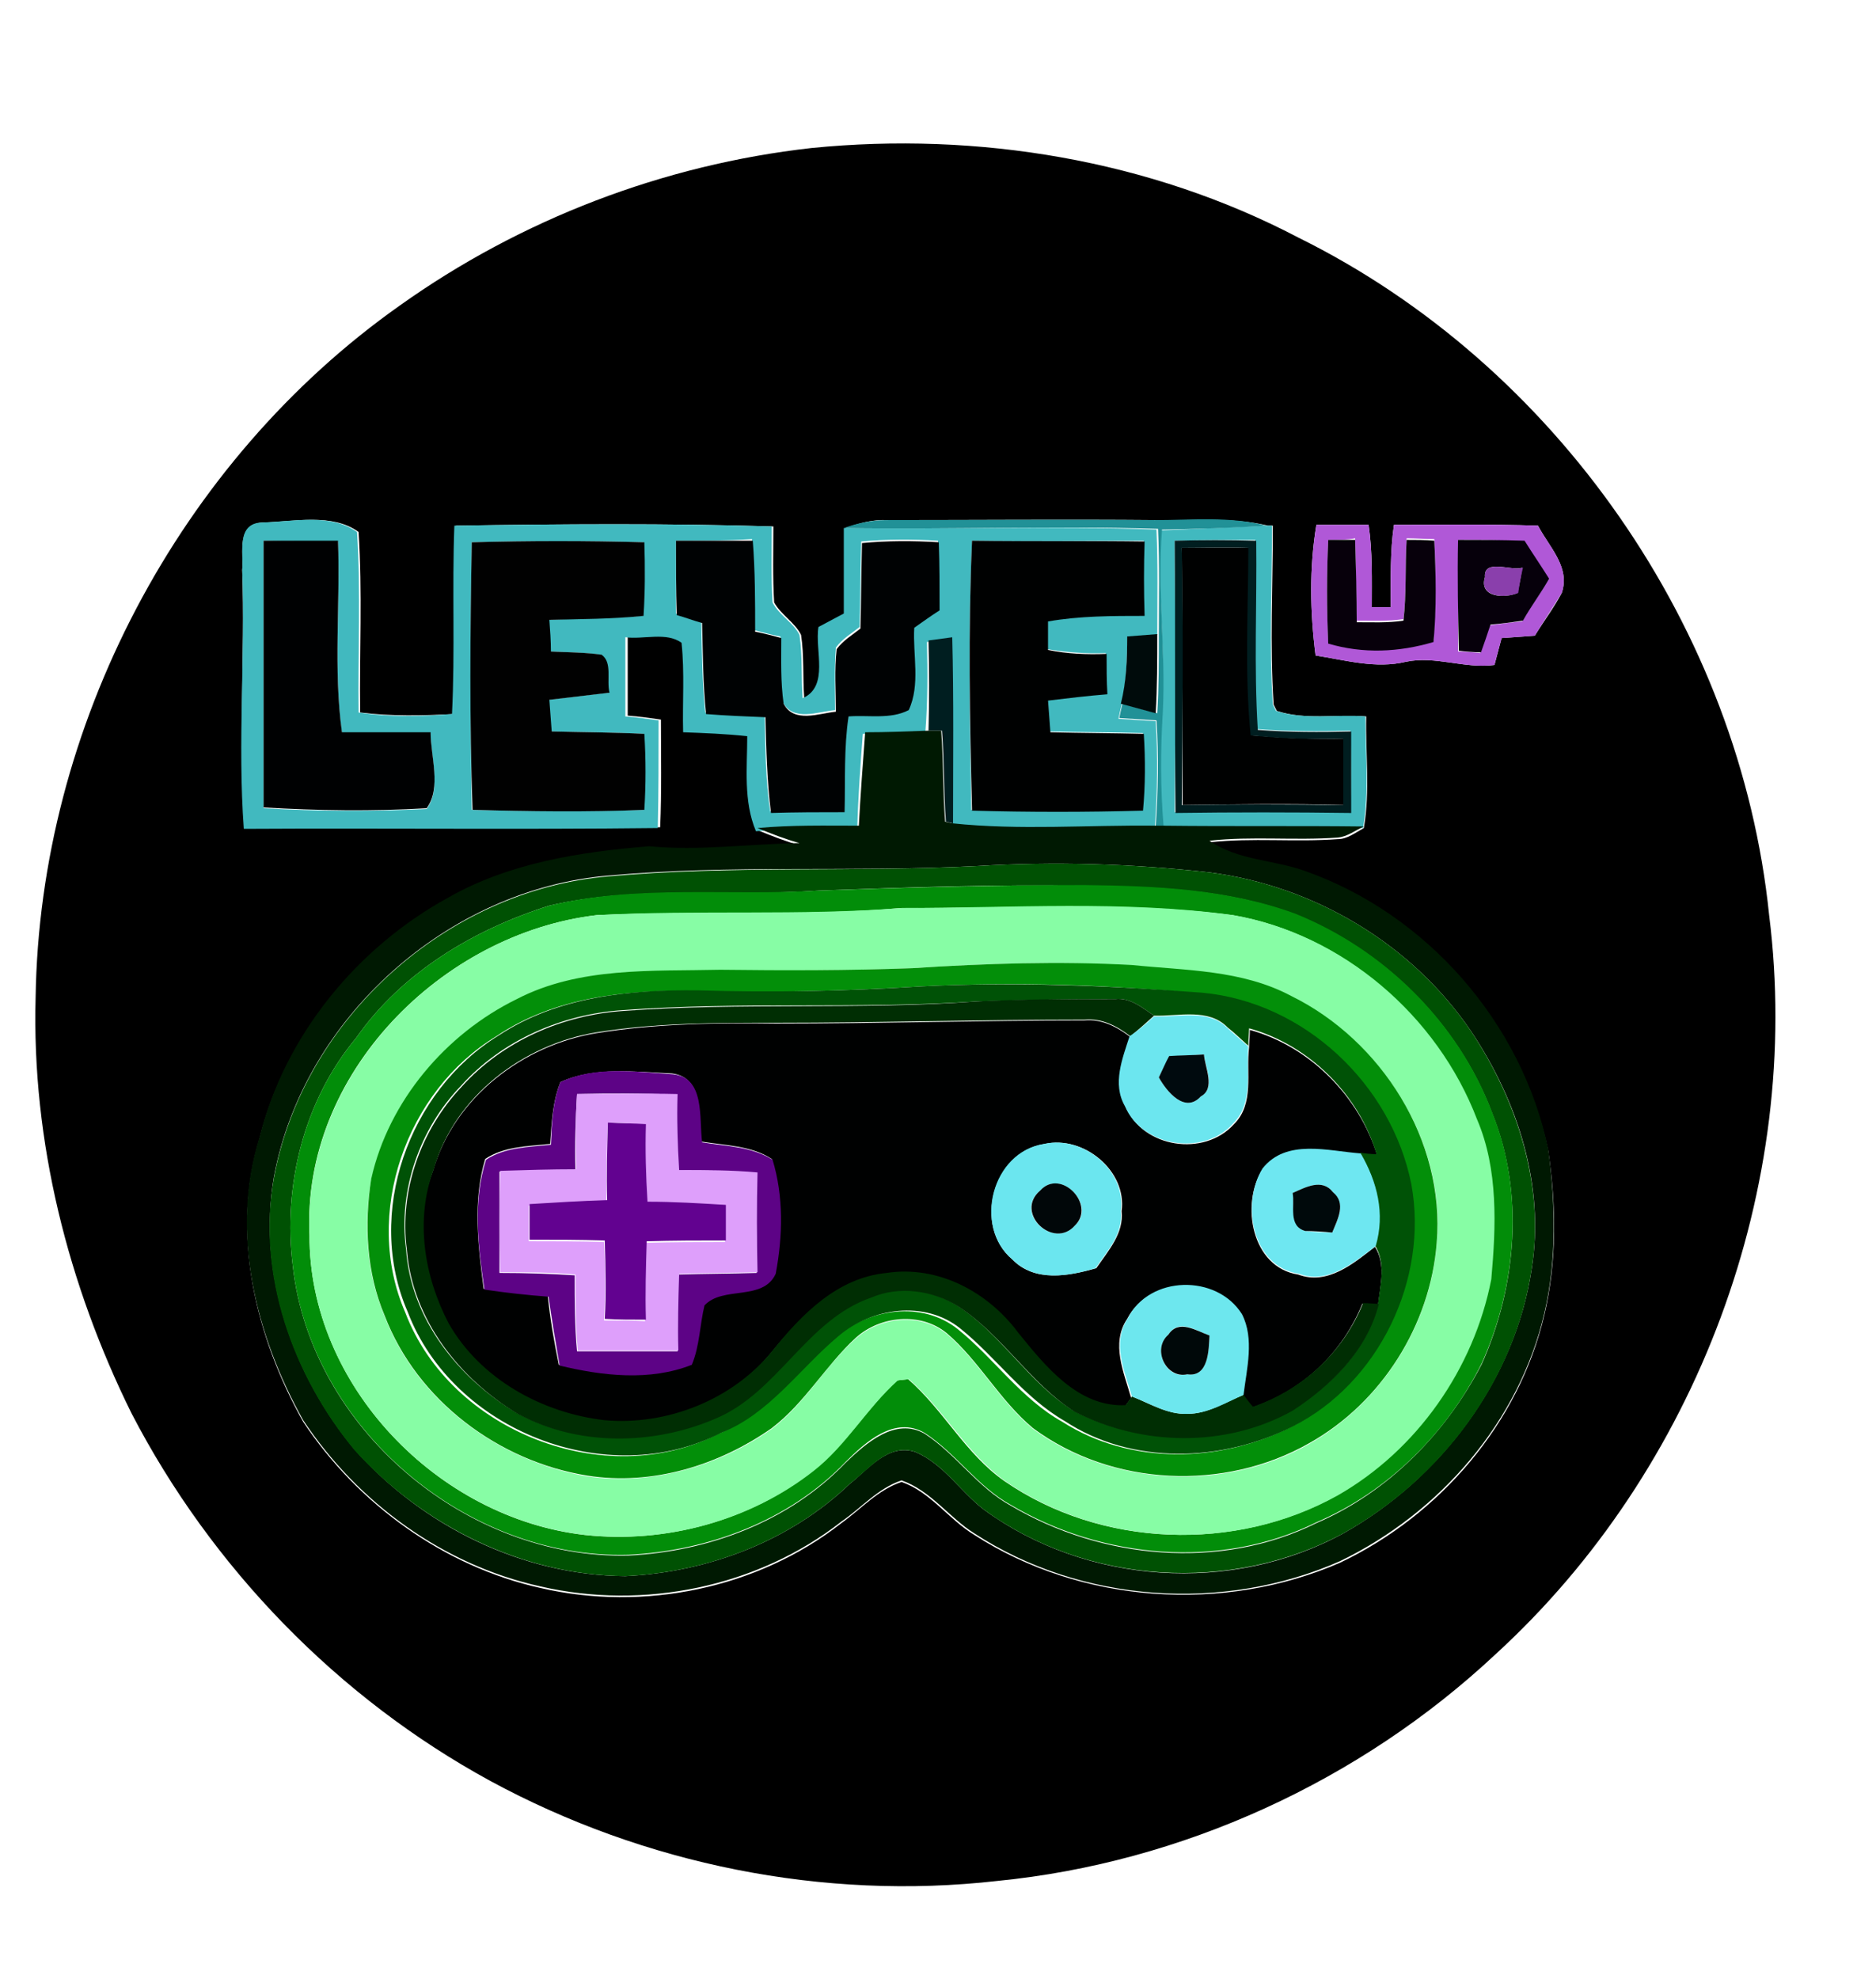<?xml version="1.0" encoding="utf-8"?>
<!-- Generator: Adobe Illustrator 26.0.3, SVG Export Plug-In . SVG Version: 6.00 Build 0)  -->
<svg version="1.1" id="Layer_1" xmlns="http://www.w3.org/2000/svg" xmlns:xlink="http://www.w3.org/1999/xlink" x="0px" y="0px"
	 viewBox="0 0 237 250" style="enable-background:new 0 0 237 250;" xml:space="preserve">
<style type="text/css">
	.st0{fill:#41B9BF;}
	.st1{fill:#219197;}
	.st2{fill:#B058D7;}
	.st3{fill:#000102;}
	.st4{fill:#000203;}
	.st5{fill:#000101;}
	.st6{fill:#001E20;}
	.st7{fill:#07000B;}
	.st8{fill:#06000B;}
	.st9{fill:#010101;}
	.st10{fill:#8A3FAC;}
	.st11{fill:#000B0B;}
	.st12{fill:#001902;}
	.st13{fill:#005103;}
	.st14{fill:#028D09;}
	.st15{fill:#87FDA5;}
	.st16{fill:#038F09;}
	.st17{fill:#005206;}
	.st18{fill:#002E03;}
	.st19{fill:#6CE6EF;}
	.st20{fill:#000A0E;}
	.st21{fill:#5D0386;}
	.st22{fill:#DE9FFB;}
	.st23{fill:#620290;}
	.st24{fill:#6BE6EF;}
	.st25{fill:#6EE7F1;}
	.st26{fill:#010709;}
	.st27{fill:#00090B;}
	.st28{fill:#6DE7EE;}
	.st29{fill:#000809;}
</style>
<g id="_x23_000000ff">
	<path d="M102.5,18.7c21-2.1,42.8,1.5,61.5,11.3c32.6,16.1,55.8,49.5,59.5,85.6c4.3,34.3-9.1,70.1-34.6,93.4
		c-17.1,16-39.6,26.3-62.9,28.6c-22,2.5-44.6-2.1-64-12.6c-19.3-10.5-35.3-27-45.4-46.5c-8-16.2-12.6-34.3-12.1-52.5
		c0.5-34.2,18.1-67.7,46-87.4C65.8,27.7,83.8,20.8,102.5,18.7 M30.6,72c0.4,10.9-0.6,21.8,0.5,32.6c17.4-0.1,34.9,0.1,52.3-0.1
		c0.2-4.5,0.1-9.1,0.1-13.6c-1.4-0.2-2.8-0.4-4.2-0.5c0-3.3,0-6.7,0-10c2.3,0.3,5.1-0.7,7.1,0.7c0.4,3.7,0.1,7.5,0.2,11.3
		c2.7,0.1,5.4,0.2,8.1,0.5c0,4-0.6,8.2,1.1,12c1.7,0.7,3.5,1.4,5.3,1.9c-6.3,0.1-12.7,1-19,0.4c-8.7,0.7-17.7,2.1-25.4,6.5
		C45.1,119.9,36,131,32.8,143.8c-3.7,12-0.5,25.1,5.5,35.8c6.9,10.4,17.8,18.3,30,21c13,3,27.4,0.1,38-8.2c2.5-1.8,4.6-4.2,7.6-5.2
		c3.7,1.3,5.9,4.7,9.2,6.7c13.5,8.7,31.5,9.9,46.2,3.5c12.6-6,22.6-17.6,25.8-31.3c1.6-6.8,1.5-13.8,0.5-20.7
		c-3.4-15.9-15.4-29.8-30.8-35.2c-4-1.4-8.5-1.4-12-3.8c5.4-0.6,10.8,0,16.2-0.4c1.2,0,2.2-0.8,3.3-1.4c0.8-4.7,0.2-9.4,0.3-14.1
		c-3.8-0.3-7.7,0.5-11.3-0.7l-0.4-0.8c-0.5-7.5-0.1-15.1-0.1-22.6l-0.6,0c-4.6-1.1-9.4-0.6-14.1-0.7c-11.4-0.1-22.7,0-34,0
		c-1.8-0.1-3.6,0.4-5.3,1c0,3.6,0,7.2,0,10.8c-1.1,0.6-2.1,1.1-3.2,1.7c-0.5,2.9,1.4,7.5-2,9c-0.2-2.7,0-5.4-0.4-8
		c-0.8-1.6-2.5-2.5-3.4-4.1c-0.2-3.2-0.1-6.4-0.1-9.6c-13.3-0.4-26.7-0.3-40.1-0.1c-0.3,7.9,0.2,15.9-0.3,23.8
		c-3.9,0.2-7.9,0.3-11.8-0.2c-0.1-7.6,0.3-15.2-0.2-22.8c-3.3-2.4-8.1-1.3-12-1.2C29.8,66.1,30.8,69.8,30.6,72 M166.3,66.3
		c-0.9,5.4-0.8,11-0.1,16.5c3.8,0.6,7.6,1.7,11.4,0.8c3.7-0.8,7.4,0.9,11.2,0.4c0.3-1.1,0.6-2.3,0.9-3.4c1.4-0.1,2.8-0.2,4.2-0.3
		c1.1-1.8,2.4-3.5,3.4-5.4c1.1-3.3-1.6-5.8-3-8.5c-6.1-0.2-12.2-0.1-18.2-0.1c-0.5,3.4-0.4,6.9-0.4,10.4c-0.6,0-1.8,0-2.4,0
		c0-3.5,0.1-7-0.4-10.4C170.7,66.3,168.5,66.3,166.3,66.3z"/>
</g>
<g id="_x23_41b9bfff">
	<path class="st0" d="M30.6,72c0.2-2.2-0.8-5.9,2.5-6c3.9-0.1,8.7-1.2,12,1.2c0.5,7.6,0.1,15.2,0.2,22.8c3.9,0.6,7.9,0.5,11.8,0.2
		c0.4-7.9,0-15.8,0.3-23.8c13.4-0.2,26.7-0.3,40.1,0.1c0,3.2-0.1,6.4,0.1,9.6c0.8,1.6,2.6,2.5,3.4,4.1c0.4,2.7,0.2,5.3,0.4,8
		c3.4-1.5,1.5-6.1,2-9c1.1-0.6,2.1-1.1,3.2-1.7c0-3.6,0-7.2,0-10.8c13.2,0.2,26.4-0.3,39.5,0.2c0.2,4.4,0.1,8.9,0.1,13.3
		c-1.3,0.1-2.5,0.2-3.8,0.3c0,2.8-0.1,5.7-0.7,8.5c-0.1,0.4-0.3,1.3-0.4,1.8c1.6,0.1,3.2,0.2,4.7,0.3c0.3,4.5,0.2,8.9-0.1,13.4
		c-8.6-0.1-17.1,0.5-25.7-0.3c0.1-7.8,0.2-15.7-0.1-23.5c-0.7,0.1-2.2,0.3-3,0.4c0.1,3.8,0.1,7.6-0.2,11.4c-2.6,0-5.3,0.1-7.9,0.2
		c-0.3,4-0.6,8-0.7,12c-4.3,0-8.6,0-12.8,0.3c-1.6-3.8-1.1-8-1.1-12c-2.7-0.3-5.4-0.4-8.1-0.5c-0.1-3.8,0.2-7.5-0.2-11.3
		c-1.9-1.4-4.8-0.4-7.1-0.7c0,3.3,0,6.7,0,10c1.4,0.1,2.8,0.3,4.2,0.5c0,4.5,0,9.1-0.1,13.6c-17.4,0.2-34.9,0-52.3,0.1
		C30,93.8,31,82.8,30.6,72 M33.3,68.3c0,11.3,0,22.6,0,33.8c6.9,0.4,13.8,0.4,20.6,0.1c1.9-2.6,0.5-6.5,0.5-9.6
		c-3.7-0.1-7.5-0.1-11.2,0c-1.1-8-0.2-16.2-0.5-24.2C39.6,68.3,36.5,68.4,33.3,68.3 M85.4,68.3c0,3.1,0,6.2,0,9.2
		c1.1,0.3,2.1,0.7,3.2,1c0.1,3.8,0.1,7.7,0.5,11.5c2.5,0.2,5,0.3,7.5,0.4c0.1,4,0.1,8.1,0.7,12.1c3.1-0.1,6.2-0.1,9.3-0.1
		c0.1-4,0-8.1,0.5-12.1c2.5-0.2,5.3,0.5,7.6-0.8c1.4-3.2,0.5-7,0.7-10.4c1.1-0.8,2.2-1.5,3.2-2.2c0-2.8,0-5.7-0.1-8.6
		c-3.2-0.2-6.5-0.2-9.7,0.1c-0.1,3.6-0.1,7.2-0.2,10.8c-1,0.8-2.2,1.5-3,2.6c-0.2,2.6-0.1,5.2-0.1,7.9c-2.2,0.2-5.3,1.5-6.6-1
		c-0.4-2.7-0.2-5.5-0.3-8.3c-1.1-0.2-2.2-0.5-3.3-0.8c0-3.8,0-7.7-0.3-11.5C91.8,68.3,88.6,68.3,85.4,68.3 M122.8,68.3
		c-0.5,11.3-0.3,22.7-0.1,34c7.2,0.2,14.4,0.2,21.6,0c0.2-3.2,0.2-6.5,0.1-9.7c-3.9-0.1-7.9-0.1-11.8-0.2c-0.1-1.3-0.2-2.7-0.3-4
		c2.5-0.3,5-0.7,7.5-0.8c0-1.7-0.1-3.4-0.1-5.1c-2.5,0.1-5-0.1-7.4-0.5c0-1.2,0-2.4,0-3.6c4-0.6,8.1-0.7,12.2-0.7
		c-0.1-3.1-0.1-6.2,0-9.4C137.3,68.3,130.1,68.4,122.8,68.3 M59.6,68.5c-0.2,11.3-0.2,22.5,0,33.8c7.2,0.2,14.5,0.2,21.7,0
		c0.2-3.2,0.2-6.4,0-9.6c-3.9-0.2-7.8-0.2-11.7-0.3c-0.1-1.3-0.2-2.7-0.3-4c2.6-0.3,5.1-0.6,7.6-0.9c-0.4-1.5,0.4-3.7-1-4.8
		c-2.1-0.3-4.2-0.3-6.4-0.4c-0.1-1.3-0.2-2.7-0.2-4c4-0.2,8-0.2,11.9-0.5c0.3-3.1,0.3-6.2,0.1-9.3C74.1,68.3,66.8,68.3,59.6,68.5z"
		/>
	<path class="st0" d="M160.1,66.4l0.6,0c0,7.5-0.4,15.1,0.1,22.6l0.4,0.8c3.6,1.2,7.6,0.4,11.3,0.7c0,4.7,0.5,9.5-0.3,14.1
		c-8.4-0.1-16.9,0-25.3-0.1c-0.4-4.8-0.4-9.6-0.1-14.4c0.5-7.7-0.6-15.4-0.1-23.1C151.3,66.8,155.7,66.6,160.1,66.4 M148.4,68.3
		c0.1,11.4,0.1,22.9,0,34.3c7.4,0,14.8-0.1,22.2,0c0.1-3.4,0.1-6.9,0-10.3c-3.9,0.1-7.9,0.1-11.8-0.2c-0.5-7.9-0.1-15.9-0.2-23.9
		C155.2,68.2,151.8,68.2,148.4,68.3z"/>
</g>
<g id="_x23_219197ff">
	<path class="st1" d="M106.6,66.7c1.7-0.6,3.5-1,5.3-1c11.3,0,22.7-0.1,34,0c4.7,0,9.5-0.5,14.1,0.7c-4.4,0.3-8.8,0.4-13.2,0.5
		c-0.6,7.7,0.5,15.4,0.1,23.1c-0.3,4.8-0.3,9.6,0.1,14.4h-1c0.3-4.5,0.4-8.9,0.1-13.4c-1.6-0.1-3.2-0.2-4.7-0.3
		c0.1-0.5,0.3-1.4,0.4-1.8c1.4,0.4,2.9,0.8,4.4,1.2c0.2-3.3,0.2-6.6,0.2-10c0-4.4,0.1-8.8-0.1-13.3C133,66.4,119.8,66.9,106.6,66.7z
		"/>
</g>
<g id="_x23_b058d7ff">
	<path class="st2" d="M166.3,66.3c2.2,0,4.4,0,6.6,0c0.5,3.5,0.4,7,0.4,10.4c0.6,0,1.8,0,2.4,0c0-3.5-0.1-6.9,0.4-10.4
		c6.1,0,12.2-0.1,18.2,0.1c1.4,2.7,4.1,5.2,3,8.5c-1.1,1.8-2.3,3.6-3.4,5.4c-1.4,0.1-2.8,0.2-4.2,0.3c-0.3,1.1-0.6,2.3-0.9,3.4
		c-3.8,0.5-7.5-1.2-11.2-0.4c-3.8,0.9-7.6-0.2-11.4-0.8C165.5,77.4,165.4,71.8,166.3,66.3 M167.8,68.2c-0.2,4.3-0.2,8.6,0,12.9
		c4.4,1.3,8.9,1.2,13.3-0.2c0.3-4.2,0.3-8.5,0.1-12.8c-0.9,0-2.6-0.1-3.5-0.1c-0.2,3.4,0,6.8-0.4,10.2c-1.9,0.3-3.9,0.2-5.9,0.2
		c-0.1-3.5-0.1-7-0.2-10.4C170.4,68.2,168.7,68.2,167.8,68.2 M184.2,68.2c0,4.7,0,9.4,0,14.1c0.7,0,2.1,0.1,2.8,0.2
		c0.4-1.2,0.8-2.4,1.2-3.5c1.4-0.2,2.8-0.4,4.1-0.5c1-1.8,2.3-3.5,3.3-5.3c-0.9-1.7-2.1-3.2-3.1-4.8C189.8,68.2,187,68.2,184.2,68.2
		z"/>
</g>
<g id="_x23_000102ff">
	<path class="st3" d="M33.3,68.3c3.1,0,6.3,0,9.4,0c0.3,8.1-0.6,16.2,0.5,24.2c3.7,0,7.5,0,11.2,0c0,3.1,1.4,7-0.5,9.6
		c-6.9,0.4-13.8,0.3-20.6-0.1C33.3,90.9,33.3,79.6,33.3,68.3z"/>
</g>
<g id="_x23_000203ff">
	<path class="st4" d="M85.4,68.3c3.2,0,6.4,0,9.7,0c0.3,3.8,0.3,7.7,0.3,11.5c1.1,0.2,2.2,0.5,3.3,0.8c0,2.8-0.1,5.5,0.3,8.3
		c1.3,2.5,4.5,1.2,6.6,1c0-2.6-0.2-5.3,0.1-7.9c0.8-1.1,2-1.8,3-2.6c0.1-3.6,0.1-7.2,0.2-10.8c3.2-0.3,6.4-0.3,9.7-0.1
		c0.1,2.8,0.1,5.7,0.1,8.6c-1.1,0.7-2.2,1.5-3.2,2.2c-0.2,3.4,0.8,7.2-0.7,10.4c-2.3,1.2-5.1,0.6-7.6,0.8c-0.6,4-0.4,8-0.5,12.1
		c-3.1,0-6.2,0-9.3,0.1c-0.5-4-0.6-8-0.7-12.1c-2.5-0.1-5-0.2-7.5-0.4c-0.4-3.8-0.4-7.7-0.5-11.5c-1.1-0.3-2.1-0.7-3.2-1
		C85.4,74.5,85.4,71.4,85.4,68.3z"/>
</g>
<g id="_x23_000101ff">
	<path class="st5" d="M122.8,68.3c7.3,0.1,14.5,0,21.8,0.1c-0.1,3.1-0.1,6.2,0,9.4c-4.1,0-8.2,0-12.2,0.7c0,1.2,0,2.4,0,3.6
		c2.4,0.5,4.9,0.6,7.4,0.5c0,1.7,0,3.4,0.1,5.1c-2.5,0.2-5,0.5-7.5,0.8c0.1,1.3,0.2,2.7,0.3,4c3.9,0.1,7.9,0.1,11.8,0.2
		c0.2,3.2,0.2,6.5-0.1,9.7c-7.2,0.2-14.4,0.2-21.6,0C122.5,91,122.3,79.6,122.8,68.3z"/>
	<path class="st5" d="M149.3,69.2c2.8,0,5.6-0.1,8.5,0c0,7.9-0.4,15.8,0.3,23.7c3.9,0.3,7.8,0.5,11.7,0.4c0,2.8,0,5.6,0,8.4
		c-6.8-0.2-13.6-0.1-20.4,0C149.4,90.9,149.4,80,149.3,69.2z"/>
	<path class="st5" d="M75.4,130.5c7.5-1.2,15.1-1.3,22.6-1.2c13,0,26-0.4,39-0.4c2.2-0.2,4.1,0.8,5.8,2.1c-0.9,2.8-2.2,6-0.6,8.8
		c2.2,5.2,9.9,6.4,13.7,2.2c2.6-2.6,1.5-6.5,1.9-9.7c0-0.5,0.1-1.6,0.1-2.2c7.6,2.1,13.8,8.4,16.1,15.9c-0.5-0.1-1.5-0.2-2.1-0.2
		c-4.1-0.3-9.4-1.9-12.4,1.9c-2.8,4.4-1.4,12.4,4.5,13.3c3.7,1.4,7-1.4,9.7-3.5c1.4,2.2,0.7,4.8,0.4,7.3c-0.5,0-1.5-0.1-2-0.1
		c-2.5,6.2-7.6,11-13.9,13.1c-0.3-0.4-0.9-1.1-1.2-1.5c0.4-3.3,1.4-7.1-0.2-10.2c-3.1-5.1-11.6-4.9-14.4,0.5
		c-2.1,3.1-0.4,6.8,0.5,10c-0.2,0.3-0.6,0.8-0.8,1.1c-6,0.3-10.1-5-13.6-9.2c-3.8-5.1-10.2-8.5-16.6-7.5c-6.2,0.6-10.7,5.3-14.4,9.8
		c-5,6.2-13.3,9.5-21.2,8.8c-7.9-0.8-15.6-5.2-19.7-12.2c-3.2-5.9-4.4-13.1-1.9-19.5C57.4,138.6,66.1,132,75.4,130.5 M70.8,136.7
		c-1,2.5-1.1,5.1-1.3,7.8c-2.8,0.3-5.8,0.3-8.2,1.9c-1.6,5.3-0.9,11-0.2,16.4c2.7,0.4,5.4,0.7,8.1,0.9c0.3,2.9,0.8,5.8,1.4,8.7
		c5.4,1.3,11.4,2,16.7-0.1c1-2.4,1-5,1.6-7.5c2.3-2.5,7.4-0.5,9-4c0.8-4.7,0.9-9.7-0.4-14.4c-2.6-1.7-5.9-1.7-8.9-2.2
		c-0.4-3,0.4-8.1-3.7-8.6C80.3,135.4,75.1,134.7,70.8,136.7 M127.9,159.1c2.8,2.9,7.1,2.1,10.6,1.1c1.5-2.2,3.5-4.4,3.2-7.2
		c0.7-5.1-4.8-9.6-9.7-8.5C125.4,145.5,122.9,154.9,127.9,159.1z"/>
</g>
<g id="_x23_001e20ff">
	<path class="st6" d="M148.4,68.3c3.4-0.1,6.8-0.1,10.3,0c0.1,8-0.3,15.9,0.2,23.9c3.9,0.3,7.9,0.3,11.8,0.2c0,3.4,0,6.9,0,10.3
		c-7.4-0.1-14.8-0.1-22.2,0C148.4,91.2,148.5,79.7,148.4,68.3 M149.3,69.2c0.2,10.8,0.1,21.7,0,32.5c6.8-0.1,13.6-0.1,20.4,0
		c0-2.8,0-5.6,0-8.4c-3.9,0.1-7.8,0-11.7-0.4c-0.8-7.9-0.3-15.8-0.3-23.7C154.9,69.1,152.1,69.2,149.3,69.2z"/>
	<path class="st6" d="M117.3,80.9c0.7-0.1,2.2-0.3,3-0.4c0.2,7.8,0.1,15.7,0.1,23.5l-0.9-0.2c-0.3-3.8-0.2-7.7-0.5-11.5
		c-0.4,0-1.3,0-1.7,0C117.4,88.5,117.4,84.7,117.3,80.9z"/>
</g>
<g id="_x23_07000bff">
	<path class="st7" d="M167.8,68.2c0.9,0,2.6,0,3.4,0c0.1,3.5,0.2,7,0.2,10.4c1.9,0,3.9,0.1,5.9-0.2c0.4-3.4,0.2-6.8,0.4-10.2
		c0.9,0,2.6,0,3.5,0.1c0.2,4.2,0.3,8.5-0.1,12.8c-4.4,1.3-8.9,1.5-13.3,0.2C167.6,76.8,167.6,72.5,167.8,68.2z"/>
</g>
<g id="_x23_06000bff">
	<path class="st8" d="M184.2,68.2c2.8,0,5.6,0,8.4,0.1c1,1.6,2.1,3.2,3.1,4.8c-1,1.8-2.3,3.5-3.3,5.3c-1.4,0.2-2.8,0.4-4.1,0.5
		c-0.4,1.2-0.8,2.4-1.2,3.5c-0.7,0-2.1-0.1-2.8-0.2C184.2,77.6,184.1,72.9,184.2,68.2 M187.6,72.9c-0.8,2.6,2.5,2.7,4.1,2
		c0.2-0.8,0.5-2.4,0.6-3.2C191,72.2,187.4,70.5,187.6,72.9z"/>
</g>
<g id="_x23_010101ff">
	<path class="st9" d="M59.6,68.5c7.3-0.2,14.5-0.2,21.8,0c0.1,3.1,0.1,6.2-0.1,9.3c-4,0.4-8,0.4-11.9,0.5c0.1,1.3,0.2,2.7,0.2,4
		c2.1,0.1,4.3,0.1,6.4,0.4c1.4,1,0.6,3.2,1,4.8c-2.5,0.3-5.1,0.6-7.6,0.9c0.1,1.3,0.2,2.7,0.3,4c3.9,0.1,7.8,0.1,11.7,0.3
		c0.2,3.2,0.2,6.4,0,9.6c-7.2,0.3-14.5,0.2-21.7,0C59.3,91.1,59.4,79.8,59.6,68.5z"/>
</g>
<g id="_x23_8a3facff">
	<path class="st10" d="M187.6,72.9c-0.2-2.4,3.4-0.7,4.8-1.2c-0.2,0.8-0.5,2.4-0.6,3.2C190.2,75.6,186.8,75.5,187.6,72.9z"/>
</g>
<g id="_x23_000b0bff">
	<path class="st11" d="M142.4,80.4c1.3-0.1,2.6-0.2,3.8-0.3c0,3.3,0,6.7-0.2,10c-1.5-0.4-2.9-0.8-4.4-1.2
		C142.3,86.1,142.4,83.3,142.4,80.4z"/>
</g>
<g id="_x23_001902ff">
	<path class="st12" d="M109.3,92.5c2.6,0,5.3-0.1,7.9-0.2c0.4,0,1.3,0,1.7,0c0.3,3.8,0.2,7.7,0.5,11.5l0.9,0.2
		c8.5,0.9,17.1,0.2,25.7,0.3h1c8.4,0.1,16.9,0,25.3,0.1c-1.1,0.5-2.1,1.3-3.3,1.4c-5.4,0.4-10.8-0.2-16.2,0.4
		c3.6,2.5,8.1,2.4,12,3.8c15.4,5.4,27.5,19.2,30.8,35.2c0.9,6.8,1.1,13.9-0.5,20.7c-3.2,13.7-13.2,25.2-25.8,31.3
		c-14.7,6.5-32.7,5.3-46.2-3.5c-3.2-2-5.5-5.4-9.2-6.7c-3,1-5.1,3.5-7.6,5.2c-10.6,8.3-25,11.2-38,8.2c-12.3-2.7-23.1-10.6-30-21
		c-6-10.7-9.3-23.8-5.5-35.8c3.2-12.8,12.3-23.9,23.8-30.2c7.7-4.4,16.7-5.8,25.4-6.5c6.4,0.6,12.7-0.3,19-0.4
		c-1.8-0.5-3.6-1.2-5.3-1.9c4.3-0.4,8.6-0.3,12.8-0.3C108.7,100.5,109,96.5,109.3,92.5 M123.4,109.4c-15.5,0.8-31.1-0.2-46.5,1.2
		c-20.3,1.7-38.6,18-42.3,38.1c-2.1,12.2,2.4,25,10.2,34.4C53.4,192.8,66,199,79,199.1c10.4-0.5,20.8-4.4,28.4-11.7
		c2.3-1.8,4.8-5.1,8.2-4c3.6,1.5,5.7,5,8.7,7.3c13,9.5,31.3,10.7,45.4,3c12.3-6.9,21.7-19.4,23.8-33.4c1.7-10.6-1.8-21.3-7.7-30.1
		c-7.5-11-19.8-18.3-33-20C143,109.1,133.2,108.8,123.4,109.4z"/>
</g>
<g id="_x23_005103ff">
	<path class="st13" d="M123.4,109.4c9.8-0.6,19.6-0.3,29.4,0.8c13.2,1.7,25.5,9,33,20c5.8,8.7,9.4,19.5,7.7,30.1
		c-2.1,14.1-11.4,26.5-23.8,33.4c-14.1,7.6-32.4,6.5-45.4-3c-3-2.3-5.1-5.8-8.7-7.3c-3.4-1.1-5.8,2.2-8.2,4
		c-7.6,7.3-18,11.2-28.4,11.7c-13-0.1-25.6-6.4-34.2-15.9c-7.8-9.4-12.4-22.2-10.2-34.4c3.7-20.1,21.9-36.4,42.3-38.1
		C92.3,109.3,107.9,110.2,123.4,109.4 M103.4,112.5c-11.3,0.8-22.9-0.7-34,1.9c-9.5,3-18.6,8.4-24.4,16.7c-6.6,7.9-9.3,18.7-8,28.9
		c2.3,20.4,21.9,37,42.4,36.5c10.1-0.5,20.3-4.3,27.4-11.7c2.6-2.5,6.3-5.8,10-3.7c4,2.6,6.7,6.8,10.9,9.1
		c11.5,6.8,26.5,8.2,38.6,2.2c9.1-3.9,16.4-11.4,20.9-20.1c4.4-9.9,5.4-21.6,1.3-31.7c-4.3-11.4-13.7-20.6-24.9-25.1
		c-8.5-3.2-17.7-3.5-26.6-3.6C125.8,111.7,114.6,112.1,103.4,112.5z"/>
</g>
<g id="_x23_028d09ff">
	<path class="st14" d="M103.4,112.5c11.2-0.4,22.4-0.7,33.6-0.7c9,0.1,18.1,0.5,26.6,3.6c11.2,4.5,20.6,13.7,24.9,25.1
		c4.1,10.1,3.1,21.9-1.3,31.7c-4.4,8.8-11.8,16.2-20.9,20.1c-12.1,6-27.1,4.6-38.6-2.2c-4.2-2.3-6.9-6.5-10.9-9.1
		c-3.8-2.2-7.5,1.2-10,3.7c-7.1,7.4-17.3,11.2-27.4,11.7C59,197,39.3,180.4,37,160c-1.3-10.2,1.4-21,8-28.9
		c5.8-8.3,14.9-13.7,24.4-16.7C80.5,111.7,92.1,113.2,103.4,112.5 M75.4,115.6c-19.6,2.3-37.3,20.1-36.3,40.4
		c-0.1,19,16.2,35.8,34.8,37.9c10.2,1.1,20.8-1.8,28.8-8.1c4.1-3.2,6.8-7.9,10.6-11.4c0.3-0.1,1.1-0.1,1.4-0.2
		c4.5,3.9,7.3,9.5,12.2,12.9c12.2,8.4,29.1,9,42,1.8c10-5.8,17.2-16,19.4-27.3c0.6-6.7,0.9-13.8-1.8-20.2c-5-13-16.9-23.4-30.8-25.8
		c-13.9-1.8-27.9-0.8-41.8-0.9C101.2,115.8,88.3,115,75.4,115.6z"/>
</g>
<g id="_x23_87fda5ff">
	<path class="st15" d="M75.4,115.6c12.8-0.7,25.7,0.1,38.6-0.9c13.9,0,27.9-1,41.8,0.9c13.8,2.4,25.8,12.7,30.8,25.8
		c2.7,6.3,2.4,13.5,1.8,20.2c-2.2,11.3-9.4,21.6-19.4,27.3c-12.9,7.2-29.8,6.6-42-1.8c-4.9-3.5-7.7-9-12.2-12.9
		c-0.4,0.1-1.1,0.1-1.4,0.2c-3.9,3.5-6.5,8.2-10.6,11.4c-8,6.3-18.7,9.2-28.8,8.1C55.3,191.8,39,175,39.1,156
		C38.2,135.7,55.8,117.9,75.4,115.6 M115.3,122.3c-8.1,0.3-16.2,0.3-24.3,0.3c-8.6,0.2-17.8-0.5-25.7,3.7
		c-8.9,4.5-16.1,12.9-18.4,22.7c-1,5.8-0.6,11.9,1.7,17.3c4.1,10.7,14.4,18.3,25.6,20.2c8.2,1.2,16.6-1.3,23.3-6
		c4.2-3.2,6.7-7.9,10.6-11.4c3.1-2.8,8.2-3.3,11.5-0.6c4.1,3.5,6.7,8.5,10.9,12c9.9,7.3,24.2,8,34.9,1.9
		c9.1-5.2,15.3-14.9,16.1-25.3c1.2-12.9-6.9-25.5-18.4-31.2c-6.1-3.3-13.3-3.2-20.1-3.9C133.8,121.4,124.6,121.7,115.3,122.3z"/>
</g>
<g id="_x23_038f09ff">
	<path class="st16" d="M115.3,122.3c9.2-0.6,18.5-0.9,27.7-0.4c6.8,0.7,13.9,0.6,20.1,3.9c11.4,5.6,19.5,18.3,18.4,31.2
		c-0.8,10.4-7,20.2-16.1,25.3c-10.7,6.1-24.9,5.5-34.9-1.9c-4.2-3.5-6.8-8.5-10.9-12c-3.3-2.7-8.4-2.2-11.5,0.6
		c-3.8,3.5-6.4,8.2-10.6,11.4c-6.7,4.7-15.1,7.3-23.3,6c-11.2-1.8-21.5-9.5-25.6-20.2c-2.3-5.4-2.6-11.5-1.7-17.3
		c2.2-9.8,9.4-18.3,18.4-22.7c7.9-4.1,17.1-3.5,25.7-3.7C99.1,122.6,107.2,122.6,115.3,122.3 M116.4,124.6c-9.5,0.6-19,0.8-28.5,0.6
		c-8.6-0.2-17.8,0.7-25.2,5.7c-11.4,6.9-16.9,22.5-11.5,34.9c5.7,15,25.3,22.7,39.6,15.3c6.1-2.5,9.9-8.1,14.8-12.2
		c4.2-3.6,10.9-4.6,15.4-1c4.6,3.7,8,8.8,13.2,11.7c8.6,5.5,19.9,5.2,28.8,0.7c11-5.5,17.2-18.6,15-30.6
		c-2.4-12.6-13.5-23-26.4-24.2C140.1,124.4,128.3,124,116.4,124.6z"/>
</g>
<g id="_x23_005206ff">
	<path class="st17" d="M116.4,124.6c11.8-0.6,23.7-0.1,35.5,0.8c12.9,1.2,23.9,11.6,26.4,24.2c2.2,12-4.1,25.1-15,30.6
		c-8.9,4.5-20.3,4.9-28.8-0.7c-5.2-3-8.6-8-13.2-11.7c-4.5-3.6-11.2-2.6-15.4,1c-4.9,4.1-8.7,9.8-14.8,12.2
		c-14.4,7.4-33.9-0.3-39.6-15.3c-5.4-12.4,0.1-27.9,11.5-34.9c7.4-4.9,16.5-5.8,25.2-5.7C97.5,125.4,107,125.2,116.4,124.6
		 M123.4,126.5c-14.9,1-29.8,0-44.7,1.1c-7.7,0.5-15.3,3.8-20.5,9.6c-5.2,5.4-7.9,13.2-6.9,20.6c0.6,8.8,6.6,16.3,14,20.7
		c7.6,4.1,17.2,4,25,0.6c7.9-3.3,11.5-12.6,19.7-15.3c3.6-1.5,7.7-0.9,10.9,1.1c5.6,3.6,9,9.7,14.7,13.3c8.5,4.4,19.2,4.6,27.6-0.1
		c5-3.1,9.5-7.6,10.9-13.5c0.3-2.4,1-5-0.4-7.3c1.2-4.1,0.2-8.1-1.9-11.7c0.5,0.1,1.5,0.2,2.1,0.2c-2.2-7.5-8.5-13.8-16.1-15.9
		c0,0.5-0.1,1.6-0.1,2.2c-0.9-0.8-1.7-1.6-2.6-2.3c-2.4-2.5-6.2-1.4-9.3-1.5c-1.5-1-3-2.3-4.9-2.1
		C135.1,126.2,129.2,126.3,123.4,126.5z"/>
</g>
<g id="_x23_002e03ff">
	<path class="st18" d="M123.4,126.5c5.8-0.3,11.7-0.3,17.5-0.3c1.9-0.2,3.4,1.1,4.9,2.1c-1,0.9-2,1.8-3,2.6
		c-1.7-1.3-3.6-2.3-5.8-2.1c-13,0-26,0.4-39,0.4c-7.6,0-15.1,0-22.6,1.2c-9.3,1.5-18,8.1-20.6,17.3c-2.4,6.4-1.2,13.6,1.9,19.5
		c4,7,11.8,11.3,19.7,12.2c7.9,0.7,16.2-2.6,21.2-8.8c3.7-4.6,8.2-9.2,14.4-9.8c6.5-1,12.8,2.4,16.6,7.5c3.4,4.2,7.6,9.5,13.6,9.2
		c0.2-0.3,0.6-0.8,0.8-1.1c2.3,0.9,4.5,2.3,7,2.2c2.6,0,4.8-1.5,7.1-2.4c0.3,0.4,0.9,1.2,1.2,1.5c6.3-2.2,11.4-6.9,13.9-13.1
		c0.5,0,1.5,0.1,2,0.1c-1.5,5.9-6,10.3-10.9,13.5c-8.4,4.7-19.1,4.5-27.6,0.1c-5.6-3.6-9.1-9.7-14.7-13.3c-3.2-2-7.4-2.6-10.9-1.1
		c-8.2,2.8-11.8,12-19.7,15.3c-7.9,3.4-17.4,3.5-25-0.6c-7.3-4.4-13.3-11.9-14-20.7c-1-7.5,1.8-15.2,6.9-20.6
		c5.2-5.8,12.8-9.1,20.5-9.6C93.6,126.6,108.6,127.6,123.4,126.5z"/>
</g>
<g id="_x23_6ce6efff">
	<path class="st19" d="M145.8,128.4c3.1,0.1,6.9-1,9.3,1.5c0.9,0.8,1.8,1.6,2.6,2.3c-0.3,3.2,0.7,7.1-1.9,9.7
		c-3.7,4.2-11.5,3-13.7-2.2c-1.6-2.8-0.3-6,0.6-8.8C143.9,130.1,144.8,129.3,145.8,128.4 M147.7,133.4c-0.3,0.7-1,2-1.3,2.7
		c1,1.8,3.3,4.6,5.3,2.4c1.9-1,0.6-3.6,0.4-5.3C150.6,133.3,149.1,133.4,147.7,133.4z"/>
</g>
<g id="_x23_000a0eff">
	<path class="st20" d="M147.7,133.4c1.5-0.1,3-0.1,4.4-0.2c0.1,1.6,1.5,4.3-0.4,5.3c-2,2.2-4.3-0.6-5.3-2.4
		C146.7,135.5,147.3,134.1,147.7,133.4z"/>
</g>
<g id="_x23_5d0386ff">
	<path class="st21" d="M70.8,136.7c4.4-2.1,9.5-1.3,14.2-1c4.1,0.4,3.3,5.5,3.7,8.6c3,0.5,6.2,0.5,8.9,2.2c1.4,4.6,1.3,9.6,0.4,14.4
		c-1.6,3.5-6.7,1.5-9,4c-0.6,2.5-0.6,5.1-1.6,7.5c-5.3,2.1-11.3,1.4-16.7,0.1c-0.5-2.9-1-5.8-1.4-8.7c-2.7-0.2-5.4-0.5-8.1-0.9
		c-0.8-5.4-1.5-11.1,0.2-16.4c2.4-1.6,5.4-1.6,8.2-1.9C69.7,141.9,69.8,139.2,70.8,136.7 M72.9,138.2c-0.2,3.2-0.3,6.4-0.2,9.6
		c-3.2,0-6.4,0.1-9.6,0.2c0,4.3,0,8.6,0,12.8c3.2,0,6.4,0.1,9.5,0.3c0,3.2,0,6.4,0.3,9.6c4.2,0,8.4,0,12.7,0c0-3.2,0-6.5,0.1-9.7
		c3.3-0.1,6.6-0.1,9.9-0.2c0-4.2-0.1-8.4,0-12.6c-3.3-0.3-6.6-0.4-9.9-0.3c-0.2-3.2-0.2-6.4-0.2-9.6
		C81.4,138.1,77.2,138.1,72.9,138.2z"/>
</g>
<g id="_x23_de9ffbff">
	<path class="st22" d="M72.9,138.2c4.2,0,8.5-0.1,12.7,0c-0.1,3.2,0,6.4,0.2,9.6c3.3,0,6.6,0,9.9,0.3c-0.1,4.2-0.1,8.4,0,12.6
		c-3.3,0.1-6.6,0.1-9.9,0.2c-0.1,3.2-0.2,6.5-0.1,9.7c-4.2,0-8.4,0-12.7,0c-0.3-3.2-0.3-6.4-0.3-9.6c-3.2-0.3-6.3-0.3-9.5-0.3
		c-0.1-4.3-0.1-8.6,0-12.8c3.2-0.1,6.4-0.2,9.6-0.2C72.7,144.6,72.7,141.4,72.9,138.2 M76.8,141.8c-0.2,3.3-0.2,6.6-0.2,10
		c-3.3,0.1-6.5,0.2-9.8,0.5c0,1.5,0,3,0,4.5c3.2,0,6.4,0,9.5,0.1c0.2,3.3,0.2,6.6,0,9.9c1.7,0,3.5,0,5.2,0.1c0-3.3,0-6.6,0.1-9.9
		c3.3-0.1,6.6-0.1,10-0.1c0-1.5,0-3,0-4.5c-3.3-0.3-6.6-0.4-9.9-0.4c-0.2-3.3-0.2-6.5-0.2-9.8C80.1,141.9,78.4,141.8,76.8,141.8z"/>
</g>
<g id="_x23_620290ff">
	<path class="st23" d="M76.8,141.8c1.6,0.1,3.2,0.1,4.8,0.2c-0.1,3.3,0,6.5,0.2,9.8c3.3,0,6.6,0.2,9.9,0.4c0,1.5,0,3,0,4.5
		c-3.3,0-6.6,0-10,0.1c-0.1,3.3-0.2,6.6-0.1,9.9c-1.7,0-3.5,0-5.2-0.1c0.2-3.3,0.1-6.6,0-9.9c-3.2-0.1-6.3-0.1-9.5-0.1
		c0-1.5,0-3,0-4.5c3.3-0.2,6.5-0.4,9.8-0.5C76.6,148.4,76.7,145.1,76.8,141.8z"/>
</g>
<g id="_x23_6be6efff">
	<path class="st24" d="M127.9,159.1c-5-4.2-2.6-13.6,4-14.6c4.9-1.1,10.4,3.3,9.7,8.5c0.3,2.9-1.7,5-3.2,7.2
		C135,161.2,130.8,162,127.9,159.1 M131.4,150.4c-3.4,2.8,1.7,7.5,4.4,4.4C138.6,152.3,134,147.5,131.4,150.4z"/>
</g>
<g id="_x23_6ee7f1ff">
	<path class="st25" d="M159.5,147.6c3-3.8,8.3-2.2,12.4-1.9c2.1,3.6,3.1,7.6,1.9,11.7c-2.8,2.1-6.1,4.9-9.7,3.5
		C158.1,160,156.8,152,159.5,147.6 M163.3,150.7c0.3,1.6-0.5,4.2,1.6,4.8c0.8,0.1,2.5,0.2,3.4,0.2c0.7-1.6,1.8-3.6,0.1-5.1
		C167,148.8,164.9,150,163.3,150.7z"/>
</g>
<g id="_x23_010709ff">
	<path class="st26" d="M131.4,150.4c2.6-2.9,7.1,1.8,4.4,4.4C133.1,157.9,128.1,153.2,131.4,150.4z"/>
</g>
<g id="_x23_00090bff">
	<path class="st27" d="M163.3,150.7c1.6-0.7,3.7-1.9,5.1-0.1c1.7,1.4,0.6,3.4-0.1,5.1c-0.9-0.1-2.5-0.2-3.4-0.2
		C162.7,154.9,163.6,152.3,163.3,150.7z"/>
</g>
<g id="_x23_6de7eeff">
	<path class="st28" d="M142.5,166.5c2.7-5.4,11.2-5.6,14.4-0.5c1.6,3.1,0.6,6.9,0.2,10.2c-2.3,1-4.5,2.4-7.1,2.4
		c-2.5,0.1-4.7-1.3-7-2.2C142.1,173.3,140.4,169.6,142.5,166.5 M147.6,168.6c-2.1,1.8-0.3,5.7,2.4,5c2.7,0.4,2.7-3.1,2.8-4.9
		C151.1,168.1,148.9,166.5,147.6,168.6z"/>
</g>
<g id="_x23_000809ff">
	<path class="st29" d="M147.6,168.6c1.3-2,3.5-0.5,5.2,0.1c-0.1,1.8-0.1,5.3-2.8,4.9C147.3,174.2,145.5,170.4,147.6,168.6z"/>
</g>
</svg>
